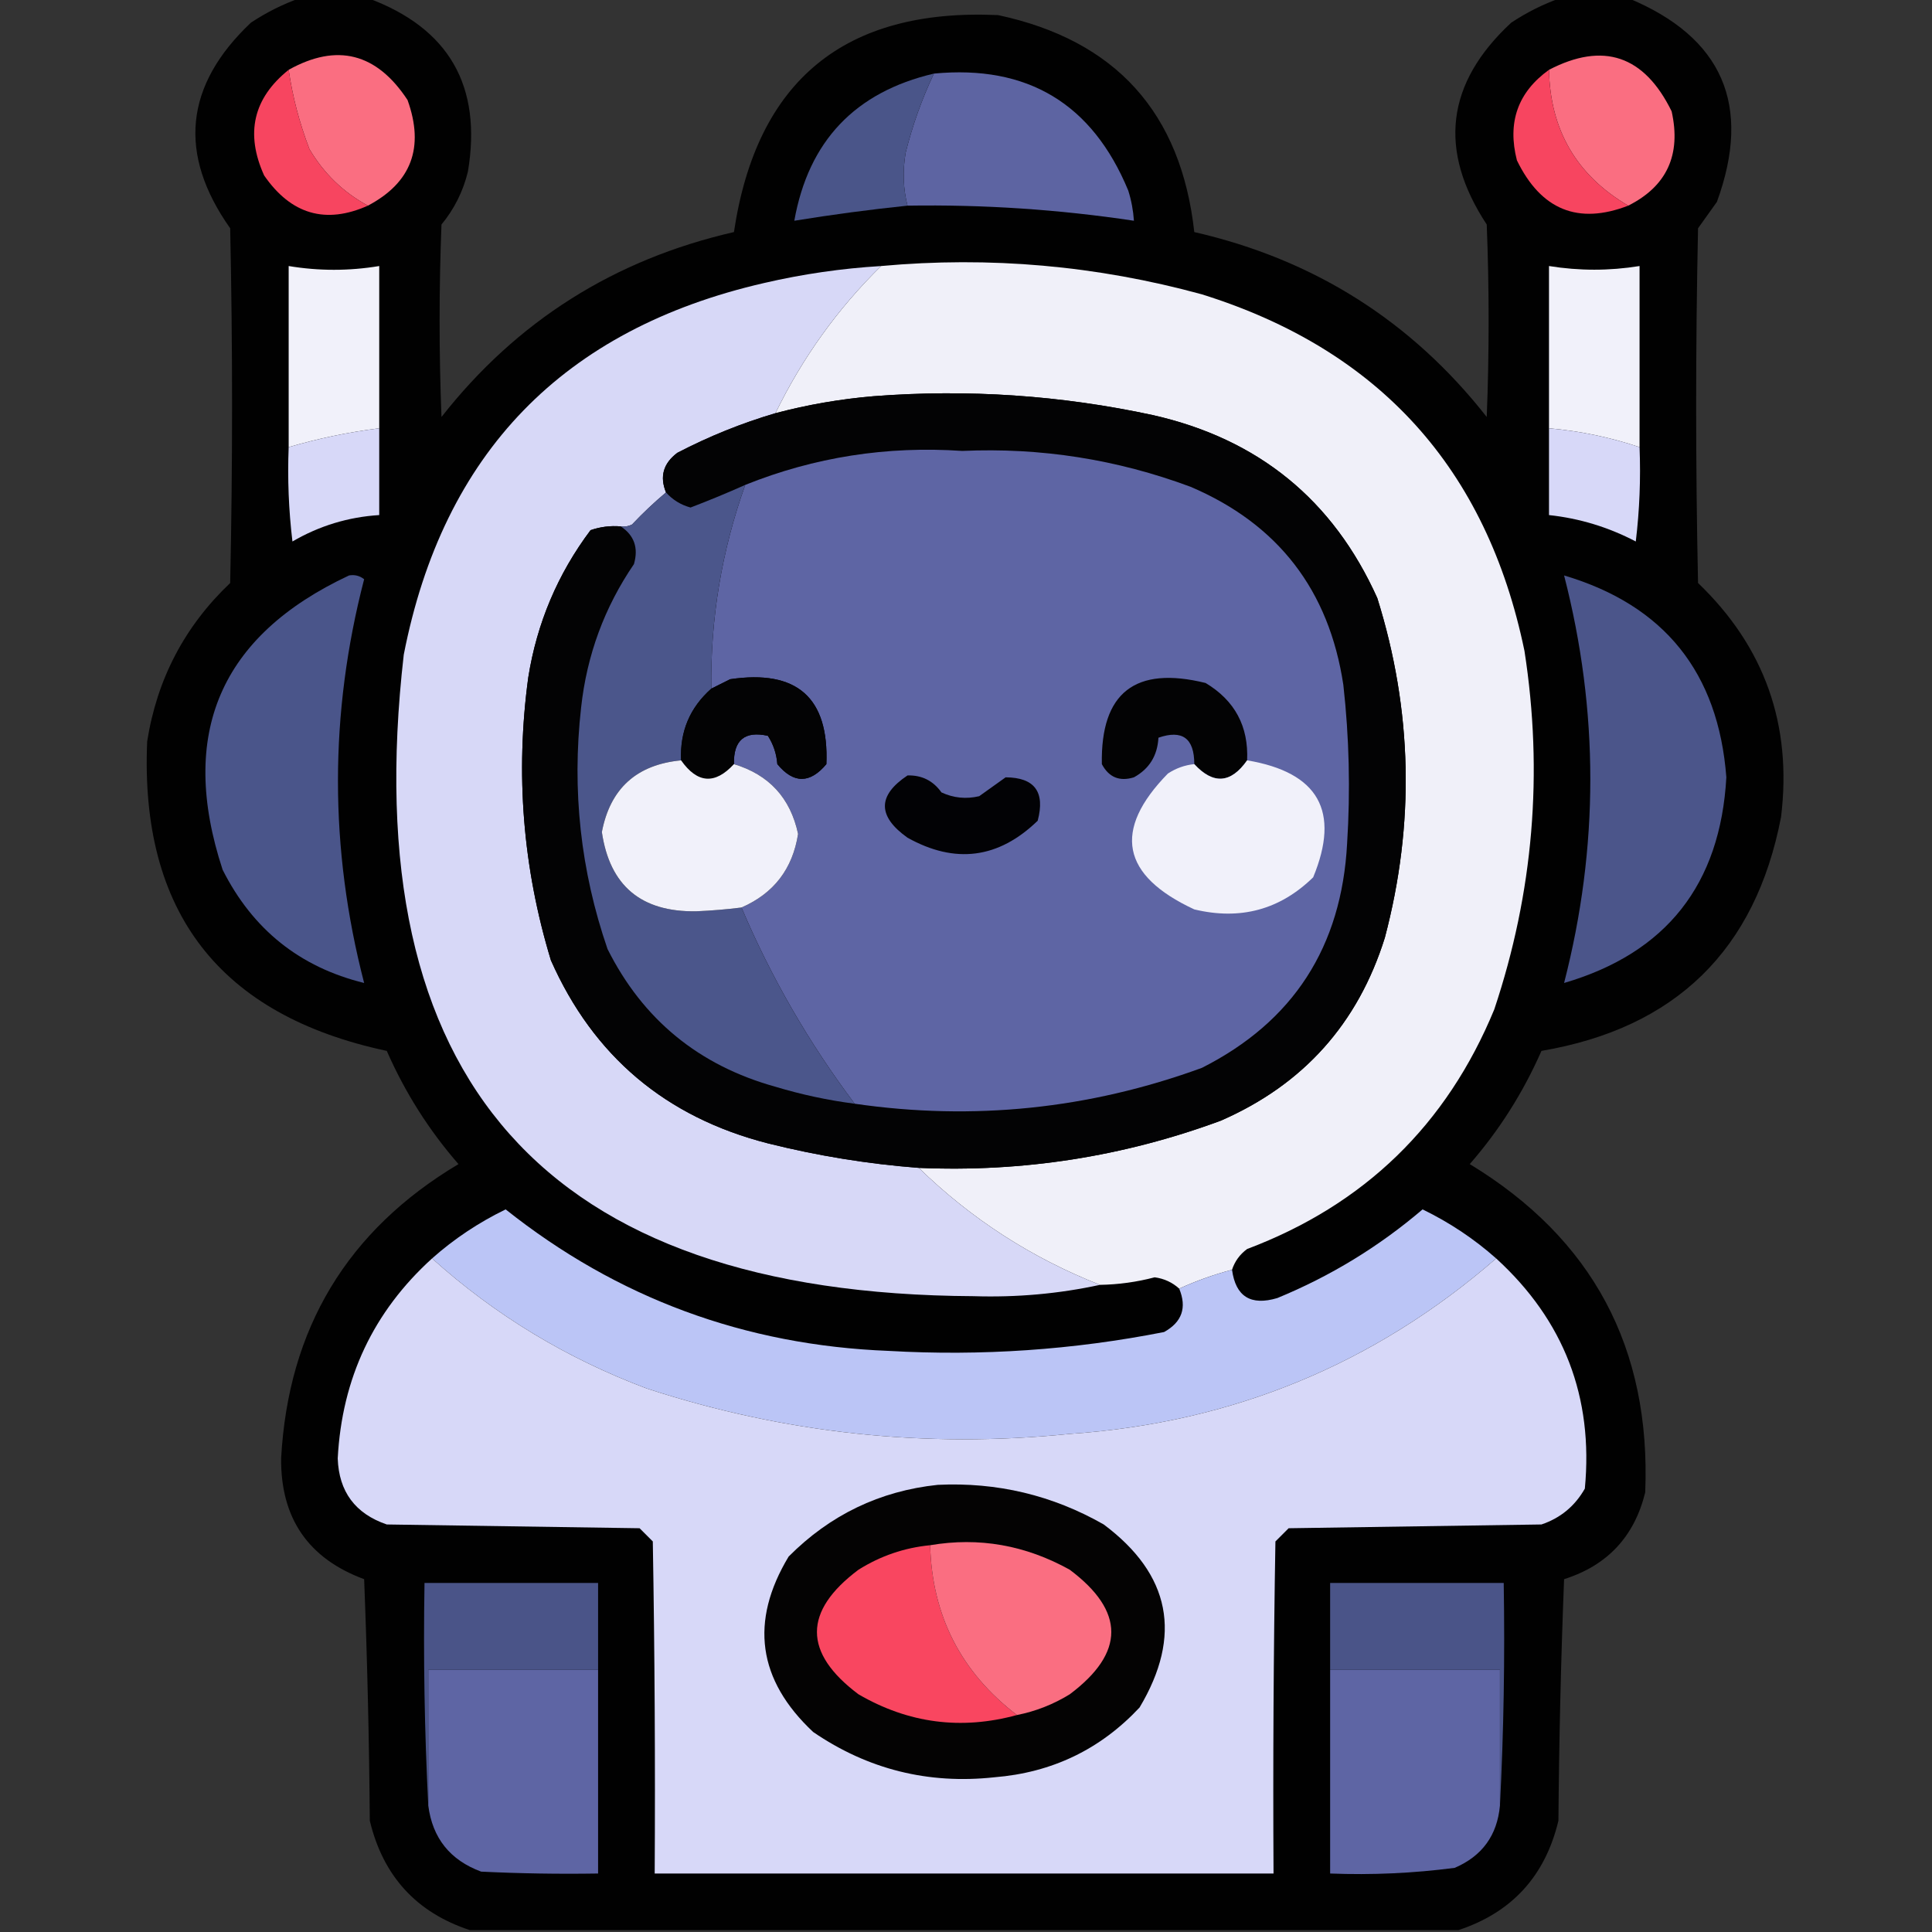 <?xml version="1.0" encoding="UTF-8"?>
<!DOCTYPE svg PUBLIC "-//W3C//DTD SVG 1.1//EN" "http://www.w3.org/Graphics/SVG/1.1/DTD/svg11.dtd">
<svg xmlns="http://www.w3.org/2000/svg" version="1.1" width="512px" height="512px" style="shape-rendering:geometricPrecision; text-rendering:geometricPrecision; image-rendering:optimizeQuality; fill-rule:evenodd; clip-rule:evenodd" xmlns:xlink="http://www.w3.org/1999/xlink">
<rect width="100%" height="100%" fill="#333333" stroke="none"/>
<g><path style="opacity:0.976" fill="#010101" d="M 79.5,-0.5 C 85.5,-0.5 91.5,-0.5 97.5,-0.5C 118.975,7.44 127.808,22.774 124,45.5C 122.721,50.725 120.388,55.391 117,59.5C 116.333,76.5 116.333,93.5 117,110.5C 136.946,85.091 162.779,68.758 194.5,61.5C 200.519,21.318 223.852,2.152 264.5,4C 295.665,10.665 312.999,29.832 316.5,61.5C 348.221,68.758 374.054,85.091 394,110.5C 394.667,93.5 394.667,76.5 394,59.5C 381.049,39.842 383.216,22.008 400.5,6C 404.647,3.26 408.98,1.093 413.5,-0.5C 419.5,-0.5 425.5,-0.5 431.5,-0.5C 456.516,9.876 464.349,27.875 455,53.5C 453.333,55.833 451.667,58.167 450,60.5C 449.333,91.833 449.333,123.167 450,154.5C 467.641,171.419 474.974,192.085 472,216.5C 465.216,251.783 444.049,272.45 408.5,278.5C 403.666,289.514 397.332,299.514 389.5,308.5C 422.048,328.255 437.548,357.255 436,395.5C 433.135,407.198 425.968,414.865 414.5,418.5C 413.667,439.826 413.167,461.159 413,482.5C 409.495,497.167 400.661,506.833 386.5,511.5C 299.167,511.5 211.833,511.5 124.5,511.5C 110.339,506.833 101.505,497.167 98,482.5C 97.833,461.159 97.333,439.826 96.5,418.5C 81.705,413.027 74.371,402.361 74.5,386.5C 76.379,352.056 92.046,326.056 121.5,308.5C 113.668,299.514 107.334,289.514 102.5,278.5C 58.235,269.067 37.068,241.734 39,196.5C 41.603,179.958 48.937,165.958 61,154.5C 61.667,123.167 61.667,91.833 61,60.5C 47.078,40.79 48.912,22.623 66.5,6C 70.647,3.26 74.98,1.093 79.5,-0.5 Z"/></g>
<g><path style="opacity:1" fill="#fa6e81" d="M 97.5,54.5 C 90.991,50.976 85.824,45.976 82,39.5C 79.354,32.578 77.521,25.578 76.5,18.5C 89.301,11.368 99.801,14.035 108,26.5C 112.525,39.08 109.025,48.413 97.5,54.5 Z"/></g>
<g><path style="opacity:1" fill="#fa6e81" d="M 431.5,54.5 C 417.813,46.463 410.813,34.463 410.5,18.5C 424.9,11.023 435.733,14.689 443,29.5C 445.566,41.024 441.733,49.357 431.5,54.5 Z"/></g>
<g><path style="opacity:1" fill="#f74560" d="M 76.5,18.5 C 77.521,25.578 79.354,32.578 82,39.5C 85.824,45.976 90.991,50.976 97.5,54.5C 86.303,59.496 77.137,56.83 70,46.5C 64.953,35.347 67.12,26.014 76.5,18.5 Z"/></g>
<g><path style="opacity:1" fill="#f74560" d="M 410.5,18.5 C 410.813,34.463 417.813,46.463 431.5,54.5C 418.218,59.624 408.385,55.624 402,42.5C 399.411,32.426 402.244,24.426 410.5,18.5 Z"/></g>
<g><path style="opacity:1" fill="#5d64a2" d="M 240.5,54.5 C 239.352,50.019 239.185,45.352 240,40.5C 241.814,33.222 244.314,26.222 247.5,19.5C 272.305,17.138 289.472,27.471 299,50.5C 299.822,53.117 300.322,55.783 300.5,58.5C 280.62,55.51 260.62,54.177 240.5,54.5 Z"/></g>
<g><path style="opacity:1" fill="#4a5589" d="M 247.5,19.5 C 244.314,26.222 241.814,33.222 240,40.5C 239.185,45.352 239.352,50.019 240.5,54.5C 230.579,55.528 220.579,56.861 210.5,58.5C 214.264,37.402 226.598,24.402 247.5,19.5 Z"/></g>
<g><path style="opacity:1" fill="#f1f1fa" d="M 100.5,113.5 C 92.367,114.522 84.367,116.189 76.5,118.5C 76.5,102.5 76.5,86.5 76.5,70.5C 84.5,71.833 92.5,71.833 100.5,70.5C 100.5,84.833 100.5,99.167 100.5,113.5 Z"/></g>
<g><path style="opacity:1" fill="#f0f0f9" d="M 326.5,336.5 C 321.693,337.769 317.027,339.436 312.5,341.5C 310.678,339.84 308.511,338.84 306,338.5C 301.241,339.752 296.407,340.419 291.5,340.5C 273.37,333.353 257.37,323.019 243.5,309.5C 271.052,310.687 297.719,306.521 323.5,297C 345.374,287.459 359.874,271.292 367,248.5C 374.993,218.262 374.326,188.262 365,158.5C 353.308,132.485 333.474,116.319 305.5,110C 281.108,104.744 256.441,103.077 231.5,105C 222.681,105.747 214.014,107.247 205.5,109.5C 212.667,94.789 222,81.789 233.5,70.5C 262.287,67.874 290.62,70.374 318.5,78C 365.514,92.683 394.014,124.183 404,172.5C 409.025,204.849 406.358,236.515 396,267.5C 383.374,298.125 361.541,319.292 330.5,331C 328.561,332.432 327.228,334.265 326.5,336.5 Z"/></g>
<g><path style="opacity:1" fill="#f1f1fa" d="M 434.5,118.5 C 426.716,115.888 418.716,114.221 410.5,113.5C 410.5,99.167 410.5,84.833 410.5,70.5C 418.507,71.795 426.507,71.795 434.5,70.5C 434.5,86.5 434.5,102.5 434.5,118.5 Z"/></g>
<g><path style="opacity:1" fill="#d7d8f7" d="M 233.5,70.5 C 222,81.789 212.667,94.789 205.5,109.5C 196.53,112.149 187.863,115.649 179.5,120C 175.778,122.797 174.778,126.297 176.5,130.5C 173.396,133.101 170.396,135.934 167.5,139C 166.552,139.483 165.552,139.649 164.5,139.5C 161.751,139.274 159.084,139.607 156.5,140.5C 147.795,152.108 142.295,165.108 140,179.5C 136.542,204.975 138.542,229.975 146,254.5C 157.266,279.903 176.432,296.069 203.5,303C 216.651,306.295 229.985,308.461 243.5,309.5C 257.37,323.019 273.37,333.353 291.5,340.5C 280.604,342.863 269.437,343.863 258,343.5C 144.415,342.919 94.082,286.252 107,173.5C 117.441,120.057 149.275,87.224 202.5,75C 212.718,72.63 223.051,71.13 233.5,70.5 Z"/></g>
<g><path style="opacity:1" fill="#030304" d="M 243.5,309.5 C 229.985,308.461 216.651,306.295 203.5,303C 176.432,296.069 157.266,279.903 146,254.5C 138.542,229.975 136.542,204.975 140,179.5C 142.295,165.108 147.795,152.108 156.5,140.5C 159.084,139.607 161.751,139.274 164.5,139.5C 168.077,141.858 169.244,145.191 168,149.5C 160.181,160.952 155.515,173.618 154,187.5C 151.529,209.434 153.863,230.768 161,251.5C 170.368,270.19 185.201,282.357 205.5,288C 212.368,290.074 219.368,291.574 226.5,292.5C 257.971,297.066 288.638,293.899 318.5,283C 342.719,270.77 355.553,250.937 357,223.5C 357.888,209.459 357.554,195.459 356,181.5C 352.208,156.39 338.708,138.89 315.5,129C 295.986,121.736 275.819,118.569 255,119.5C 235.011,118.14 215.844,121.14 197.5,128.5C 192.733,130.633 187.9,132.633 183,134.5C 180.413,133.793 178.246,132.459 176.5,130.5C 174.778,126.297 175.778,122.797 179.5,120C 187.863,115.649 196.53,112.149 205.5,109.5C 214.014,107.247 222.681,105.747 231.5,105C 256.441,103.077 281.108,104.744 305.5,110C 333.474,116.319 353.308,132.485 365,158.5C 374.326,188.262 374.993,218.262 367,248.5C 359.874,271.292 345.374,287.459 323.5,297C 297.719,306.521 271.052,310.687 243.5,309.5 Z"/></g>
<g><path style="opacity:1" fill="#d7d8f8" d="M 100.5,113.5 C 100.5,121.167 100.5,128.833 100.5,136.5C 92.291,137.014 84.625,139.347 77.5,143.5C 76.502,135.193 76.169,126.86 76.5,118.5C 84.367,116.189 92.367,114.522 100.5,113.5 Z"/></g>
<g><path style="opacity:1" fill="#d7d8f8" d="M 410.5,113.5 C 418.716,114.221 426.716,115.888 434.5,118.5C 434.831,126.86 434.498,135.193 433.5,143.5C 426.248,139.702 418.581,137.368 410.5,136.5C 410.5,128.833 410.5,121.167 410.5,113.5 Z"/></g>
<g><path style="opacity:1" fill="#5e65a4" d="M 226.5,292.5 C 214.37,276.376 204.37,259.043 196.5,240.5C 205.052,236.776 210.052,230.276 211.5,221C 209.465,211.466 203.798,205.299 194.5,202.5C 194.365,196.13 197.365,193.63 203.5,195C 204.956,197.266 205.79,199.766 206,202.5C 210.299,207.711 214.632,207.711 219,202.5C 219.703,184.879 211.203,177.379 193.5,180C 191.807,180.847 190.14,181.68 188.5,182.5C 188.259,163.945 191.259,145.945 197.5,128.5C 215.844,121.14 235.011,118.14 255,119.5C 275.819,118.569 295.986,121.736 315.5,129C 338.708,138.89 352.208,156.39 356,181.5C 357.554,195.459 357.888,209.459 357,223.5C 355.553,250.937 342.719,270.77 318.5,283C 288.638,293.899 257.971,297.066 226.5,292.5 Z"/></g>
<g><path style="opacity:1" fill="#4b568b" d="M 197.5,128.5 C 191.259,145.945 188.259,163.945 188.5,182.5C 182.813,187.543 180.146,193.877 180.5,201.5C 168.706,202.631 161.706,208.964 159.5,220.5C 161.582,234.733 169.916,241.733 184.5,241.5C 188.525,241.332 192.525,240.999 196.5,240.5C 204.37,259.043 214.37,276.376 226.5,292.5C 219.368,291.574 212.368,290.074 205.5,288C 185.201,282.357 170.368,270.19 161,251.5C 153.863,230.768 151.529,209.434 154,187.5C 155.515,173.618 160.181,160.952 168,149.5C 169.244,145.191 168.077,141.858 164.5,139.5C 165.552,139.649 166.552,139.483 167.5,139C 170.396,135.934 173.396,133.101 176.5,130.5C 178.246,132.459 180.413,133.793 183,134.5C 187.9,132.633 192.733,130.633 197.5,128.5 Z"/></g>
<g><path style="opacity:1" fill="#4a558a" d="M 92.5,152.5 C 93.978,152.238 95.311,152.571 96.5,153.5C 87.251,189.136 87.251,224.803 96.5,260.5C 79.472,256.32 66.972,246.32 59,230.5C 47.162,194.491 58.329,168.491 92.5,152.5 Z"/></g>
<g><path style="opacity:1" fill="#4b558a" d="M 414.5,152.5 C 441.046,160.385 455.379,178.218 457.5,206C 455.908,234.406 441.575,252.572 414.5,260.5C 423.77,224.489 423.77,188.489 414.5,152.5 Z"/></g>
<g><path style="opacity:1" fill="#030304" d="M 194.5,202.5 C 189.471,207.965 184.805,207.631 180.5,201.5C 180.146,193.877 182.813,187.543 188.5,182.5C 190.14,181.68 191.807,180.847 193.5,180C 211.203,177.379 219.703,184.879 219,202.5C 214.632,207.711 210.299,207.711 206,202.5C 205.79,199.766 204.956,197.266 203.5,195C 197.365,193.63 194.365,196.13 194.5,202.5 Z"/></g>
<g><path style="opacity:1" fill="#030304" d="M 330.5,201.5 C 326.195,207.631 321.529,207.965 316.5,202.5C 316.494,195.646 313.328,193.313 307,195.5C 306.736,200.26 304.57,203.76 300.5,206C 296.695,207.173 293.861,206.007 292,202.5C 291.66,183.558 300.827,176.391 319.5,181C 327.241,185.649 330.908,192.483 330.5,201.5 Z"/></g>
<g><path style="opacity:1" fill="#f1f1fa" d="M 180.5,201.5 C 184.805,207.631 189.471,207.965 194.5,202.5C 203.798,205.299 209.465,211.466 211.5,221C 210.052,230.276 205.052,236.776 196.5,240.5C 192.525,240.999 188.525,241.332 184.5,241.5C 169.916,241.733 161.582,234.733 159.5,220.5C 161.706,208.964 168.706,202.631 180.5,201.5 Z"/></g>
<g><path style="opacity:1" fill="#f1f1fa" d="M 330.5,201.5 C 349.413,204.672 355.247,215.005 348,232.5C 339.194,241.097 328.694,243.93 316.5,241C 297.152,232.017 294.819,220.017 309.5,205C 311.65,203.589 313.984,202.755 316.5,202.5C 321.529,207.965 326.195,207.631 330.5,201.5 Z"/></g>
<g><path style="opacity:1" fill="#020205" d="M 240.5,205.5 C 244.286,205.393 247.286,206.893 249.5,210C 252.702,211.483 256.036,211.817 259.5,211C 261.833,209.333 264.167,207.667 266.5,206C 274.19,206.041 277.023,209.874 275,217.5C 264.634,227.545 253.134,229.045 240.5,222C 232.514,216.316 232.514,210.816 240.5,205.5 Z"/></g>
<g><path style="opacity:1" fill="#bbc5f6" d="M 312.5,341.5 C 317.027,339.436 321.693,337.769 326.5,336.5C 327.458,343.598 331.458,346.098 338.5,344C 352.632,338.183 365.465,330.349 377,320.5C 384.168,323.989 390.668,328.322 396.5,333.5C 364.221,361.552 326.555,377.052 283.5,380C 245.277,383.871 207.943,379.871 171.5,368C 150.209,360.033 131.209,348.533 114.5,333.5C 120.332,328.322 126.832,323.989 134,320.5C 163.582,344.021 197.415,356.521 235.5,358C 260.071,359.412 284.404,357.745 308.5,353C 313.246,350.367 314.579,346.534 312.5,341.5 Z"/></g>
<g><path style="opacity:1" fill="#d7d8f8" d="M 114.5,333.5 C 131.209,348.533 150.209,360.033 171.5,368C 207.943,379.871 245.277,383.871 283.5,380C 326.555,377.052 364.221,361.552 396.5,333.5C 414.474,349.921 422.307,370.255 420,394.5C 417.359,399.144 413.525,402.311 408.5,404C 386.167,404.333 363.833,404.667 341.5,405C 340.333,406.167 339.167,407.333 338,408.5C 337.5,437.831 337.333,467.165 337.5,496.5C 282.833,496.5 228.167,496.5 173.5,496.5C 173.667,467.165 173.5,437.831 173,408.5C 171.833,407.333 170.667,406.167 169.5,405C 147.167,404.667 124.833,404.333 102.5,404C 94.138,401.141 89.805,395.307 89.5,386.5C 90.614,365.279 98.947,347.612 114.5,333.5 Z"/></g>
<g><path style="opacity:1" fill="#040303" d="M 248.5,393.5 C 264.244,392.747 278.911,396.247 292.5,404C 310.22,417.253 313.386,433.42 302,452.5C 291.625,463.603 278.792,469.77 263.5,471C 245.98,472.897 229.98,468.897 215.5,459C 200.797,445.225 198.63,429.725 209,412.5C 219.988,401.458 233.154,395.125 248.5,393.5 Z"/></g>
<g><path style="opacity:1" fill="#f94660" d="M 246.5,409.5 C 246.998,428.162 254.664,443.162 269.5,454.5C 254.726,458.535 240.726,456.702 227.5,449C 212.833,438 212.833,427 227.5,416C 233.346,412.329 239.68,410.163 246.5,409.5 Z"/></g>
<g><path style="opacity:1" fill="#fa6e81" d="M 246.5,409.5 C 259.422,407.301 271.755,409.468 283.5,416C 298.167,427 298.167,438 283.5,449C 279.137,451.684 274.471,453.517 269.5,454.5C 254.664,443.162 246.998,428.162 246.5,409.5 Z"/></g>
<g><path style="opacity:1" fill="#4a5488" d="M 158.5,442.5 C 143.5,442.5 128.5,442.5 113.5,442.5C 113.5,454.5 113.5,466.5 113.5,478.5C 112.503,459.007 112.17,439.34 112.5,419.5C 127.833,419.5 143.167,419.5 158.5,419.5C 158.5,427.167 158.5,434.833 158.5,442.5 Z"/></g>
<g><path style="opacity:1" fill="#4a5488" d="M 397.5,478.5 C 397.5,466.5 397.5,454.5 397.5,442.5C 382.5,442.5 367.5,442.5 352.5,442.5C 352.5,434.833 352.5,427.167 352.5,419.5C 367.833,419.5 383.167,419.5 398.5,419.5C 398.83,439.34 398.497,459.007 397.5,478.5 Z"/></g>
<g><path style="opacity:1" fill="#5e65a4" d="M 158.5,442.5 C 158.5,460.5 158.5,478.5 158.5,496.5C 148.161,496.666 137.828,496.5 127.5,496C 119.277,492.95 114.611,487.117 113.5,478.5C 113.5,466.5 113.5,454.5 113.5,442.5C 128.5,442.5 143.5,442.5 158.5,442.5 Z"/></g>
<g><path style="opacity:1" fill="#5e65a4" d="M 352.5,442.5 C 367.5,442.5 382.5,442.5 397.5,442.5C 397.5,454.5 397.5,466.5 397.5,478.5C 396.778,486.388 392.778,491.888 385.5,495C 374.578,496.431 363.578,496.931 352.5,496.5C 352.5,478.5 352.5,460.5 352.5,442.5 Z"/></g>
</svg>
